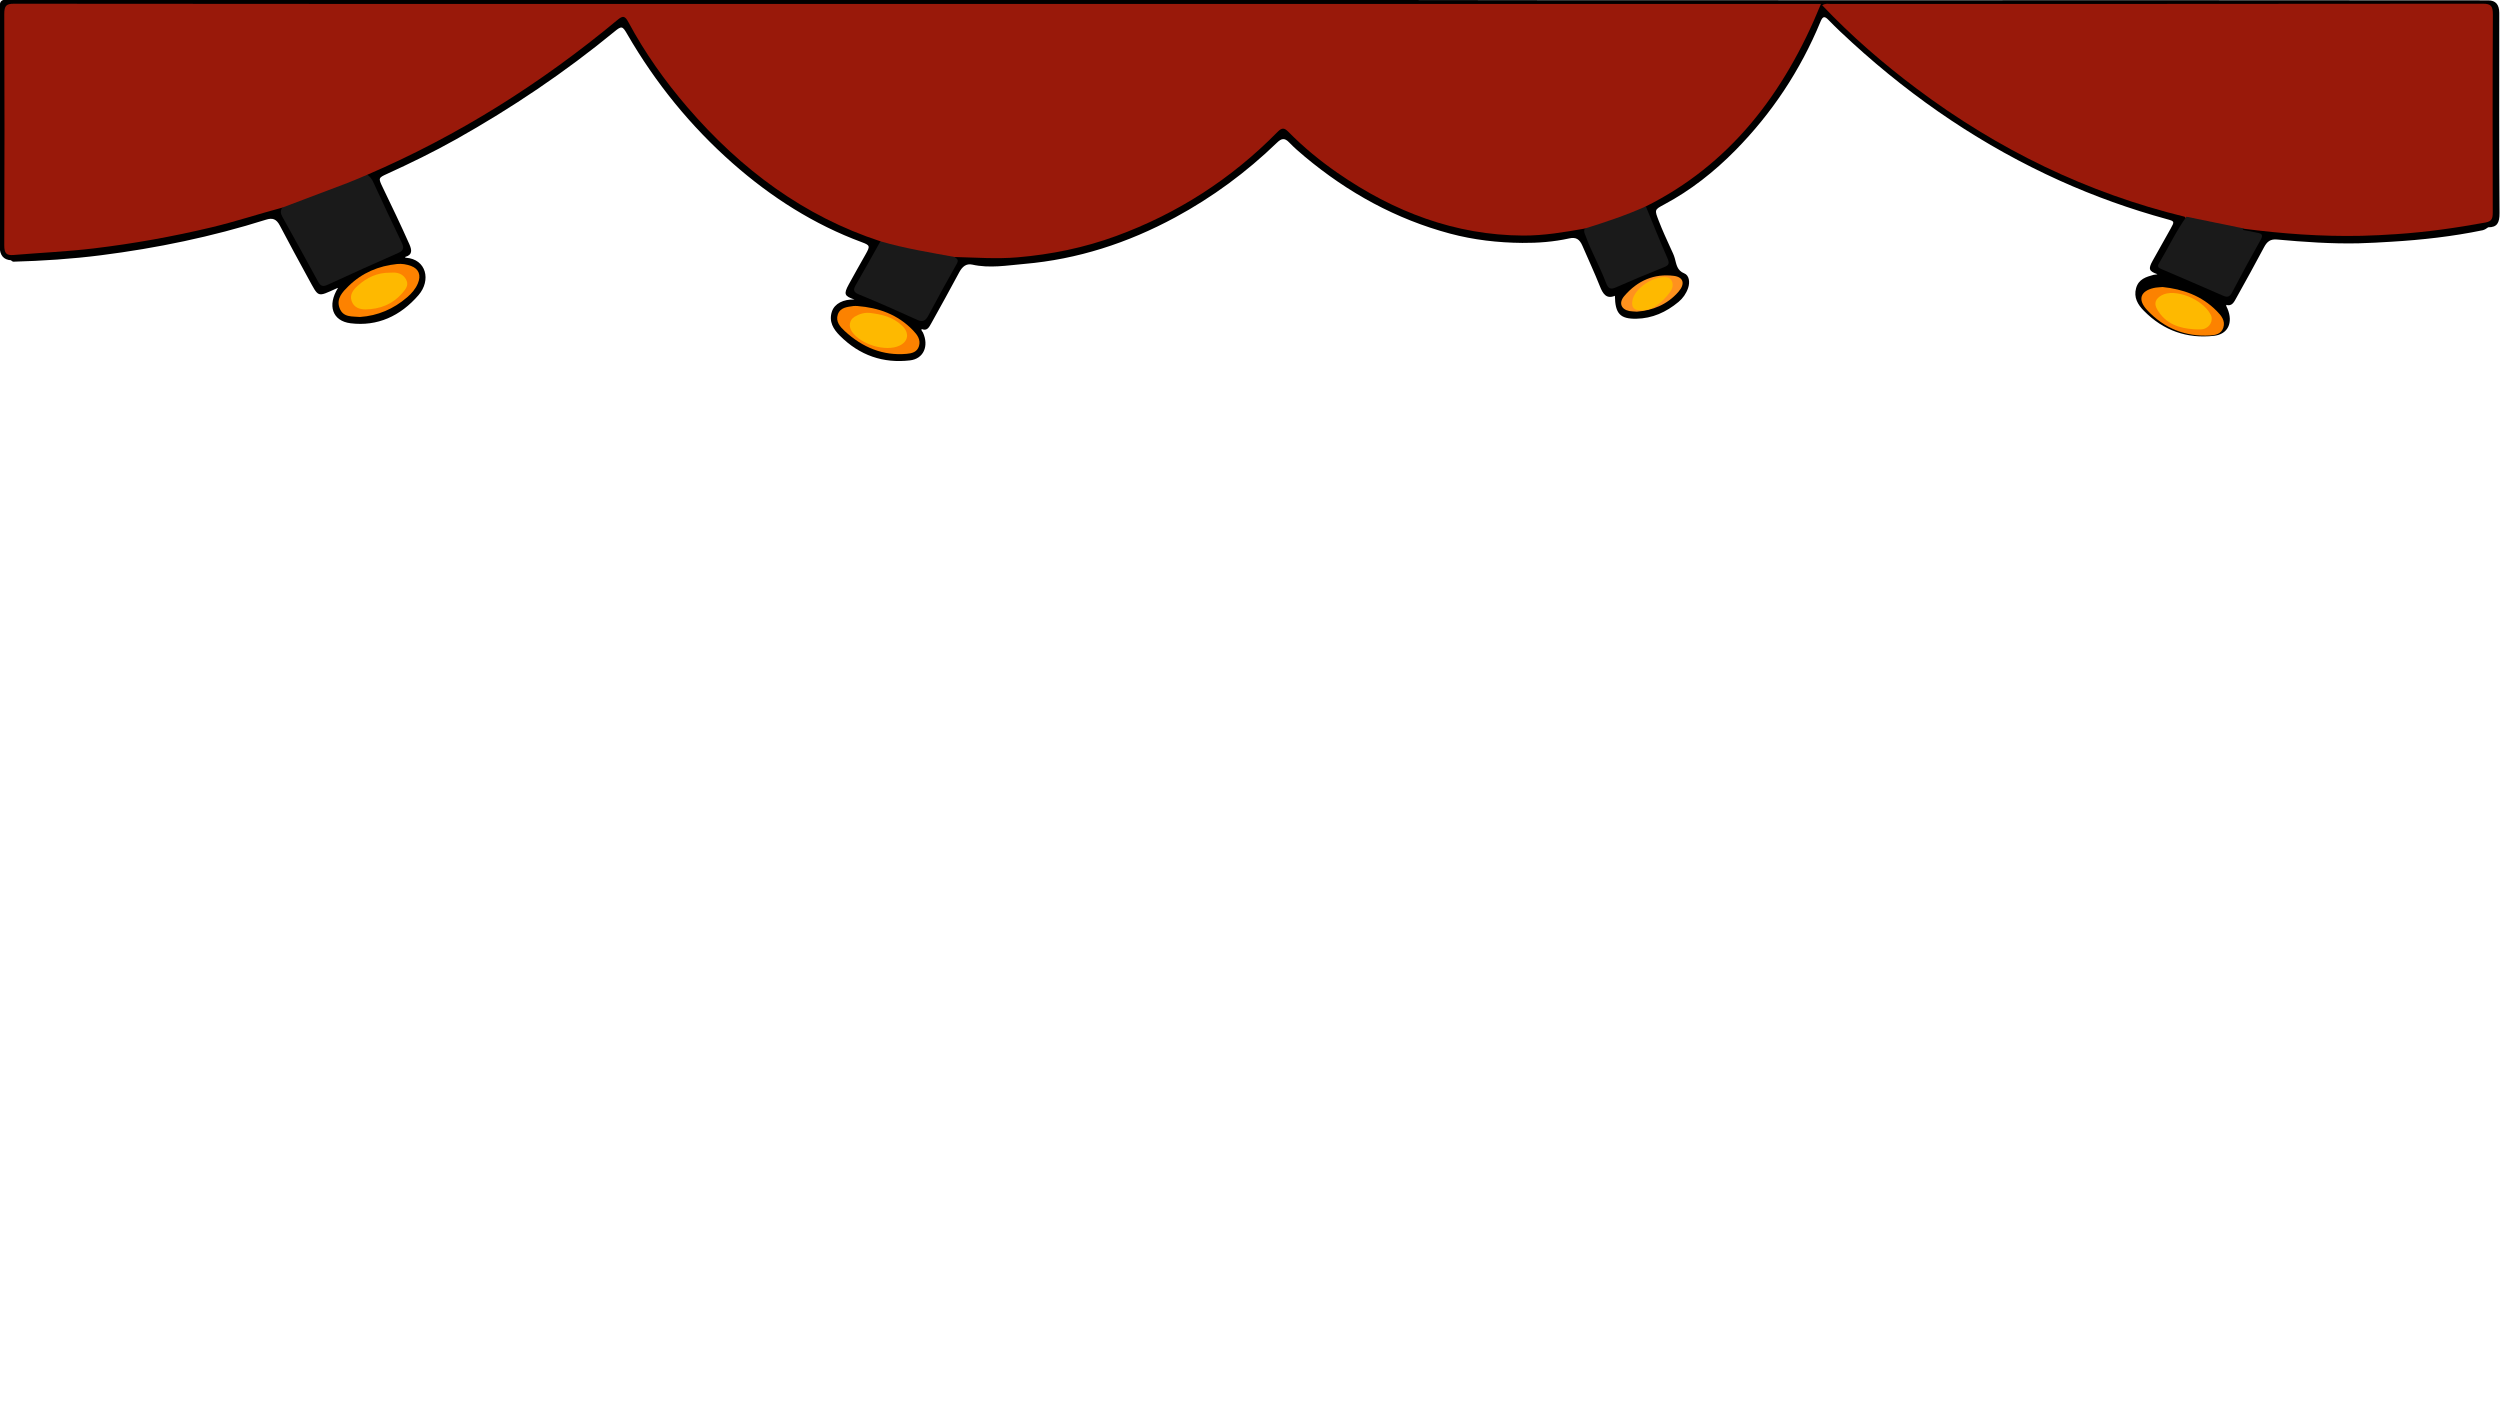 <?xml version="1.0" encoding="UTF-8"?>
<svg id="lotus" xmlns="http://www.w3.org/2000/svg" viewBox="0 0 1280 720">
  <defs>
    <style>
      .cls-1, .cls-2, .cls-3, .cls-4, .cls-5, .cls-6, .cls-7 {
        stroke-width: 0px;
      }

      .cls-2 {
        fill: #1a1a1a;
      }

      .cls-3 {
        fill: #99190a;
      }

      .cls-4 {
        fill: #ff921e;
      }

      .cls-5 {
        fill: #feb900;
      }

      .cls-6 {
        fill: #fc8200;
      }

      .cls-7 {
        fill: #fd8200;
      }
    </style>
  </defs>
  <g id="forgrunden">
    <path class="cls-1" d="m5.66,133.26q-5.81-.36-5.81-7.06c0-40.61.05-81.22-.09-121.83C-.25.65.53-.25,3.96-.25c215.03.1,430.06-.23,645.09.18,208.31.4,416.62.04,624.92.26q5.65,0,5.65,6.41c0,34.17-.12,68.33.13,102.49.04,5.11-1.28,7.31-5.8,7.29-.87.64-1.76,1.22-2.79,1.5-15.48,3.2-31.09,4.95-46.82,5.89-5.6.33-11.18.69-16.79.81-13.97.3-27.88-.69-41.78-1.95-3.25-.29-5,.98-6.56,3.92-4.6,8.69-9.36,17.27-14.13,25.85-1.19,2.15-2.27,4.62-5.26,3.7,0,.87.39,1.33.62,1.86,3.05,7.22.32,13.19-6.94,13.99-13.61,1.51-25.75-2.56-35.88-12.87-3-3.05-5.28-6.73-3.94-11.54,1.31-4.71,5.19-5.77,8.96-6.82.64-.18,1.32-.06,1.97-.33-4.35-1.51-4.8-2.66-2.49-6.83,3.05-5.51,6.16-10.98,9.24-16.48,2.07-3.7,2.04-3.8-1.86-4.86-18.75-5.14-37.08-11.69-54.96-19.76-38.78-17.52-74.09-41.26-106.27-70.66-4.1-3.74-8.16-7.54-12.04-11.54-1.92-1.97-2.9-2.15-4.09.72-10.39,25.19-25.03,47.07-43.49,65.85-10.98,11.16-23.08,20.67-36.61,27.88-5.04,2.69-4.93,2.7-2.75,8.37,1.86,4.84,4.02,9.52,6.16,14.21.73,1.61,1.56,3.19,2.03,4.91.87,3.15,1.12,6.28,4.87,7.77,2.48.99,3,4.43,1.96,7.49-.99,2.89-2.68,5.26-4.88,7.1-6.37,5.31-13.53,8.49-21.61,8.63-8.32.15-10.87-2.6-10.99-11.74-4.38,1.85-6.19-1.09-7.67-4.84-2.78-7.01-5.97-13.81-8.94-20.72-1.49-3.45-3.32-4.59-6.75-3.83-7.93,1.76-16.05,2.38-24.07,2.31-12.43-.11-24.84-1.52-37-4.77-27.41-7.33-52.11-20.78-74.48-39.5-2.72-2.28-5.42-4.61-7.88-7.19-2.32-2.44-3.94-2.08-6.23.14-15.78,15.26-33.16,27.99-52.02,38.21-24.42,13.22-50.2,21.53-77.39,23.87-8.81.76-17.69,2.35-26.58.36-3.12-.7-5.12,1.02-6.68,3.91-4.73,8.78-9.51,17.52-14.37,26.21-1.08,1.94-2.13,4.06-4.86,2.85-.36.86.38,1.24.63,1.78,3.17,6.89.38,13.46-6.63,14.28-13.6,1.59-25.77-2.46-35.94-12.69-3.22-3.23-5.73-7.13-4.03-12.31,1.35-4.1,5.93-6.38,11.55-6.16-5.2-1.77-5.63-2.77-2.9-7.78,2.8-5.15,5.7-10.24,8.58-15.33,2.4-4.25,2.32-4.67-1.92-6.24-24.4-9.04-46.33-22.93-66.32-40.58-21.27-18.78-39.25-40.81-53.88-66.09-2.32-4.01-2.8-4.16-6.33-1.26-25.58,21.01-52.74,39.26-81.16,55.22-11.56,6.49-23.45,12.29-35.46,17.76-4.37,1.99-4.43,2.16-2.21,6.76,4.67,9.67,9.32,19.35,13.69,29.19,1.35,3.04,1.64,5.48-2.06,6.52-.2.27-.1.4.31.43,10.45.73,13,11.55,6.46,19.13-9.31,10.79-21.1,16.13-34.78,14.43-9.36-1.16-11.99-9.17-6.49-18.04-.1-.13-.27,0-.59.14-10.29,4.63-9.1,4.84-14.58-5.07-4.96-8.97-9.78-18.04-14.59-27.11-1.79-3.37-3.76-4-7.06-2.96-27.68,8.73-55.91,14.57-84.5,18.21-14.93,1.91-29.94,2.88-44.98,3.3-.41-.14-.77-.38-1.08-.71Z"/>
    <path class="cls-3" d="m450.81,123.55c-38.89-12.69-71.3-36.59-98.91-68.7-11.46-13.33-21.7-27.75-30.19-43.56-1.71-3.18-2.8-3.38-5.48-1.15-39.43,32.78-82.02,59.47-128.13,79.31-.7,1.42-1.95,2.03-3.22,2.6-12.03,5.37-24.46,9.48-36.78,13.97-1.17.43-2.38.71-3.62.3-12.06,3.21-23.93,7.15-36.07,10.05-20.02,4.78-40.18,8.4-60.55,10.83-13.6,1.62-27.24,2.21-40.85,3.35-3.69.31-4.85-.77-4.83-5.03.16-39.41.16-78.83,0-118.24-.02-4.42,1.11-5.38,5.01-5.37,108.96.12,217.92.1,326.89.1,197.53,0,395.06,0,592.58,0h5.67c-18.99,46.64-47.19,82.5-89.64,103.66-.68.93-1.42,1.78-2.47,2.25-8.31,3.74-16.86,6.67-25.53,9.2-1.06.31-2.15.29-3.22-.11-10.51,1.86-21.03,3.66-31.72,3.6-34.63-.21-65.99-12.03-95-32.14-8.92-6.18-17.35-13.09-25.08-20.96-2.02-2.06-3.27-2.3-5.53,0-23.97,24.4-51.68,41.97-82.67,53.33-16.37,6-33.19,9.44-50.44,10.91-10.84.93-21.57.1-32.35-.17-2.39,1.3-4.86.44-7.19,0-8.58-1.63-17.21-2.97-25.66-5.32-1.84-.51-3.76-.87-5.02-2.69Z"/>
    <path class="cls-3" d="m1118.5,110.95c-49.69-12.12-95.42-34.22-137.37-65.71-16.99-12.76-33.14-26.69-48.17-42.55,1.72-1.09,3.1-.66,4.4-.66,111.28-.03,222.56,0,333.84-.13,4.17,0,5.18,1.12,5.15,5.65-.19,33.71-.13,67.43-.06,101.15,0,3.09-.39,4.61-3.74,5.23-15.09,2.76-30.22,4.93-45.5,5.94-6.01.4-12,.74-18.02.87-20.38.44-40.64-1.06-60.86-3.71-9.08.44-17.73-2.44-26.53-4.17-1.22-.24-2.38-.71-3.14-1.91Z"/>
    <path class="cls-2" d="m144.47,106.32c11.25-4.25,22.5-8.47,33.74-12.76,3.33-1.27,6.59-2.74,9.88-4.12,1.22.96,2.21,2.05,2.92,3.59,4.8,10.39,9.62,20.76,14.6,31.04,1.33,2.74,1.12,4.19-1.63,5.4-12.1,5.34-24.19,10.75-36.2,16.32-2.37,1.1-3.6.84-4.94-1.64-6.02-11.15-12.19-22.2-18.33-33.27-.87-1.57-1.01-3.04-.03-4.57Z"/>
    <path class="cls-2" d="m1119.42,110.95c9.89,2.03,19.78,4.05,29.67,6.08-.13.04-.3.03-.39.12-.17.15-.31.36-.46.55,2.62.51,5.24,1.01,7.86,1.54,2.06.42,2.66,1.22,1.36,3.54-5,8.88-9.87,17.85-14.61,26.9-1.23,2.36-2.45,2.68-4.61,1.73-10.48-4.61-21.01-9.1-31.52-13.61-1.25-.54-2.45-1.1-1.39-2.85,4.78-7.94,8.72-16.47,14.1-23.98Z"/>
    <path class="cls-2" d="m450.81,123.55c12.45,3.66,25.18,5.67,37.86,8.02,1.19.87,2.44,1.33,1.16,3.56-4.98,8.72-9.76,17.58-14.52,26.45-1.37,2.55-2.8,3.49-5.55,2.24-9.94-4.51-19.91-8.95-29.99-13.07-3.17-1.29-2.9-2.6-1.43-5.14,4.23-7.3,8.32-14.7,12.46-22.07Z"/>
    <path class="cls-2" d="m811.45,117.01c10.56-3.29,21.06-6.76,31.22-11.35,3.65,8.83,7.17,17.73,11.02,26.45,1.22,2.76.79,3.7-1.72,4.7-8.18,3.26-16.33,6.65-24.4,10.24-2.82,1.26-4.08,1.02-5.36-2.4-3.06-8.14-7.4-15.65-10.38-23.86-.46-1.26-1.15-2.41-.37-3.78Z"/>
    <path class="cls-4" d="m838.13,159.58c-1.73-.14-2.83-.12-3.9-.33-4.26-.84-5.56-4.21-2.6-7.68,6.84-7.99,15.43-11.61,25.39-10.33,4.92.63,5.87,4.07,2.44,8.05-5.92,6.87-13.54,9.64-21.32,10.28Z"/>
    <path class="cls-7" d="m184.37,162.3c-3.95-.41-8.76.46-10.57-4.72-1.69-4.82,1.68-8.19,4.61-11.07,7.05-6.91,15.5-10.37,24.85-11.33,2.48-.26,4.92.14,7.26,1.02,3.92,1.47,5.18,4.71,3.45,8.86-1.22,2.92-3.23,5.19-5.5,7.14-7.06,6.07-15.06,9.46-24.11,10.09Z"/>
    <path class="cls-6" d="m1107.23,146.95c10.34,1.09,19.95,4.35,27.79,12.34,2.22,2.26,4.48,4.86,3.31,8.52-1.06,3.31-4.19,3.79-6.83,3.94-12.4.7-23.38-3.48-32.23-13.05-4.92-5.32-3.39-9.66,3.4-11.24,1.45-.34,2.97-.34,4.56-.51Z"/>
    <path class="cls-6" d="m438.99,156.68c10.76.87,20.63,4.22,28.62,12.61,2.03,2.13,3.88,4.61,2.92,7.88-.92,3.15-3.75,3.77-6.34,4-12.06,1.06-22.57-3.24-31.7-11.67-2.25-2.08-4.77-4.85-3.54-8.46,1.27-3.71,4.87-3.87,7.98-4.35.67-.1,1.37-.01,2.05-.01Z"/>
    <path class="cls-5" d="m199.56,139.62c1.09,0,2.21-.13,3.28.03,2.46.36,4.51,1.77,5.42,4.25.88,2.38-.65,4.25-2.08,5.92-5.17,6.06-11.74,8.51-19.1,8.59-2.96.03-5.94-.98-7.06-4.32-1.1-3.28.89-5.76,3.05-7.72,4.77-4.31,10.2-6.82,16.49-6.75Z"/>
    <path class="cls-5" d="m853.59,151.38c-4.01,4.73-8.58,8.23-14.88,7.42-2.74-.36-3.41-2.29-2.9-5.02,1.16-6.23,11.08-12.91,17.76-11.8,2.54.42,3.61,3.7,2.21,6.41-.57,1.1-1.45,2-2.18,2.99Z"/>
    <path class="cls-5" d="m445.43,160.22c5.99.73,11.8,2.01,16.53,6.62,3.76,3.65,3.16,7.99-1.46,10.15-6.92,3.24-19.77-.54-24.29-7.14-1.85-2.71-1.36-6.03,1.32-7.65,2.42-1.47,5.05-2.27,7.9-1.97Z"/>
    <path class="cls-5" d="m1123.28,168.59c-7.55-.54-14.44-2.67-18.8-10.17-1.9-3.26-.68-5.54,2.22-7.19,6.61-3.76,20.72,1.62,25.12,9.76,1.67,3.09-.44,6.9-4.04,7.56-1.46.27-2.99.04-4.49.04Z"/>
  </g>
</svg>